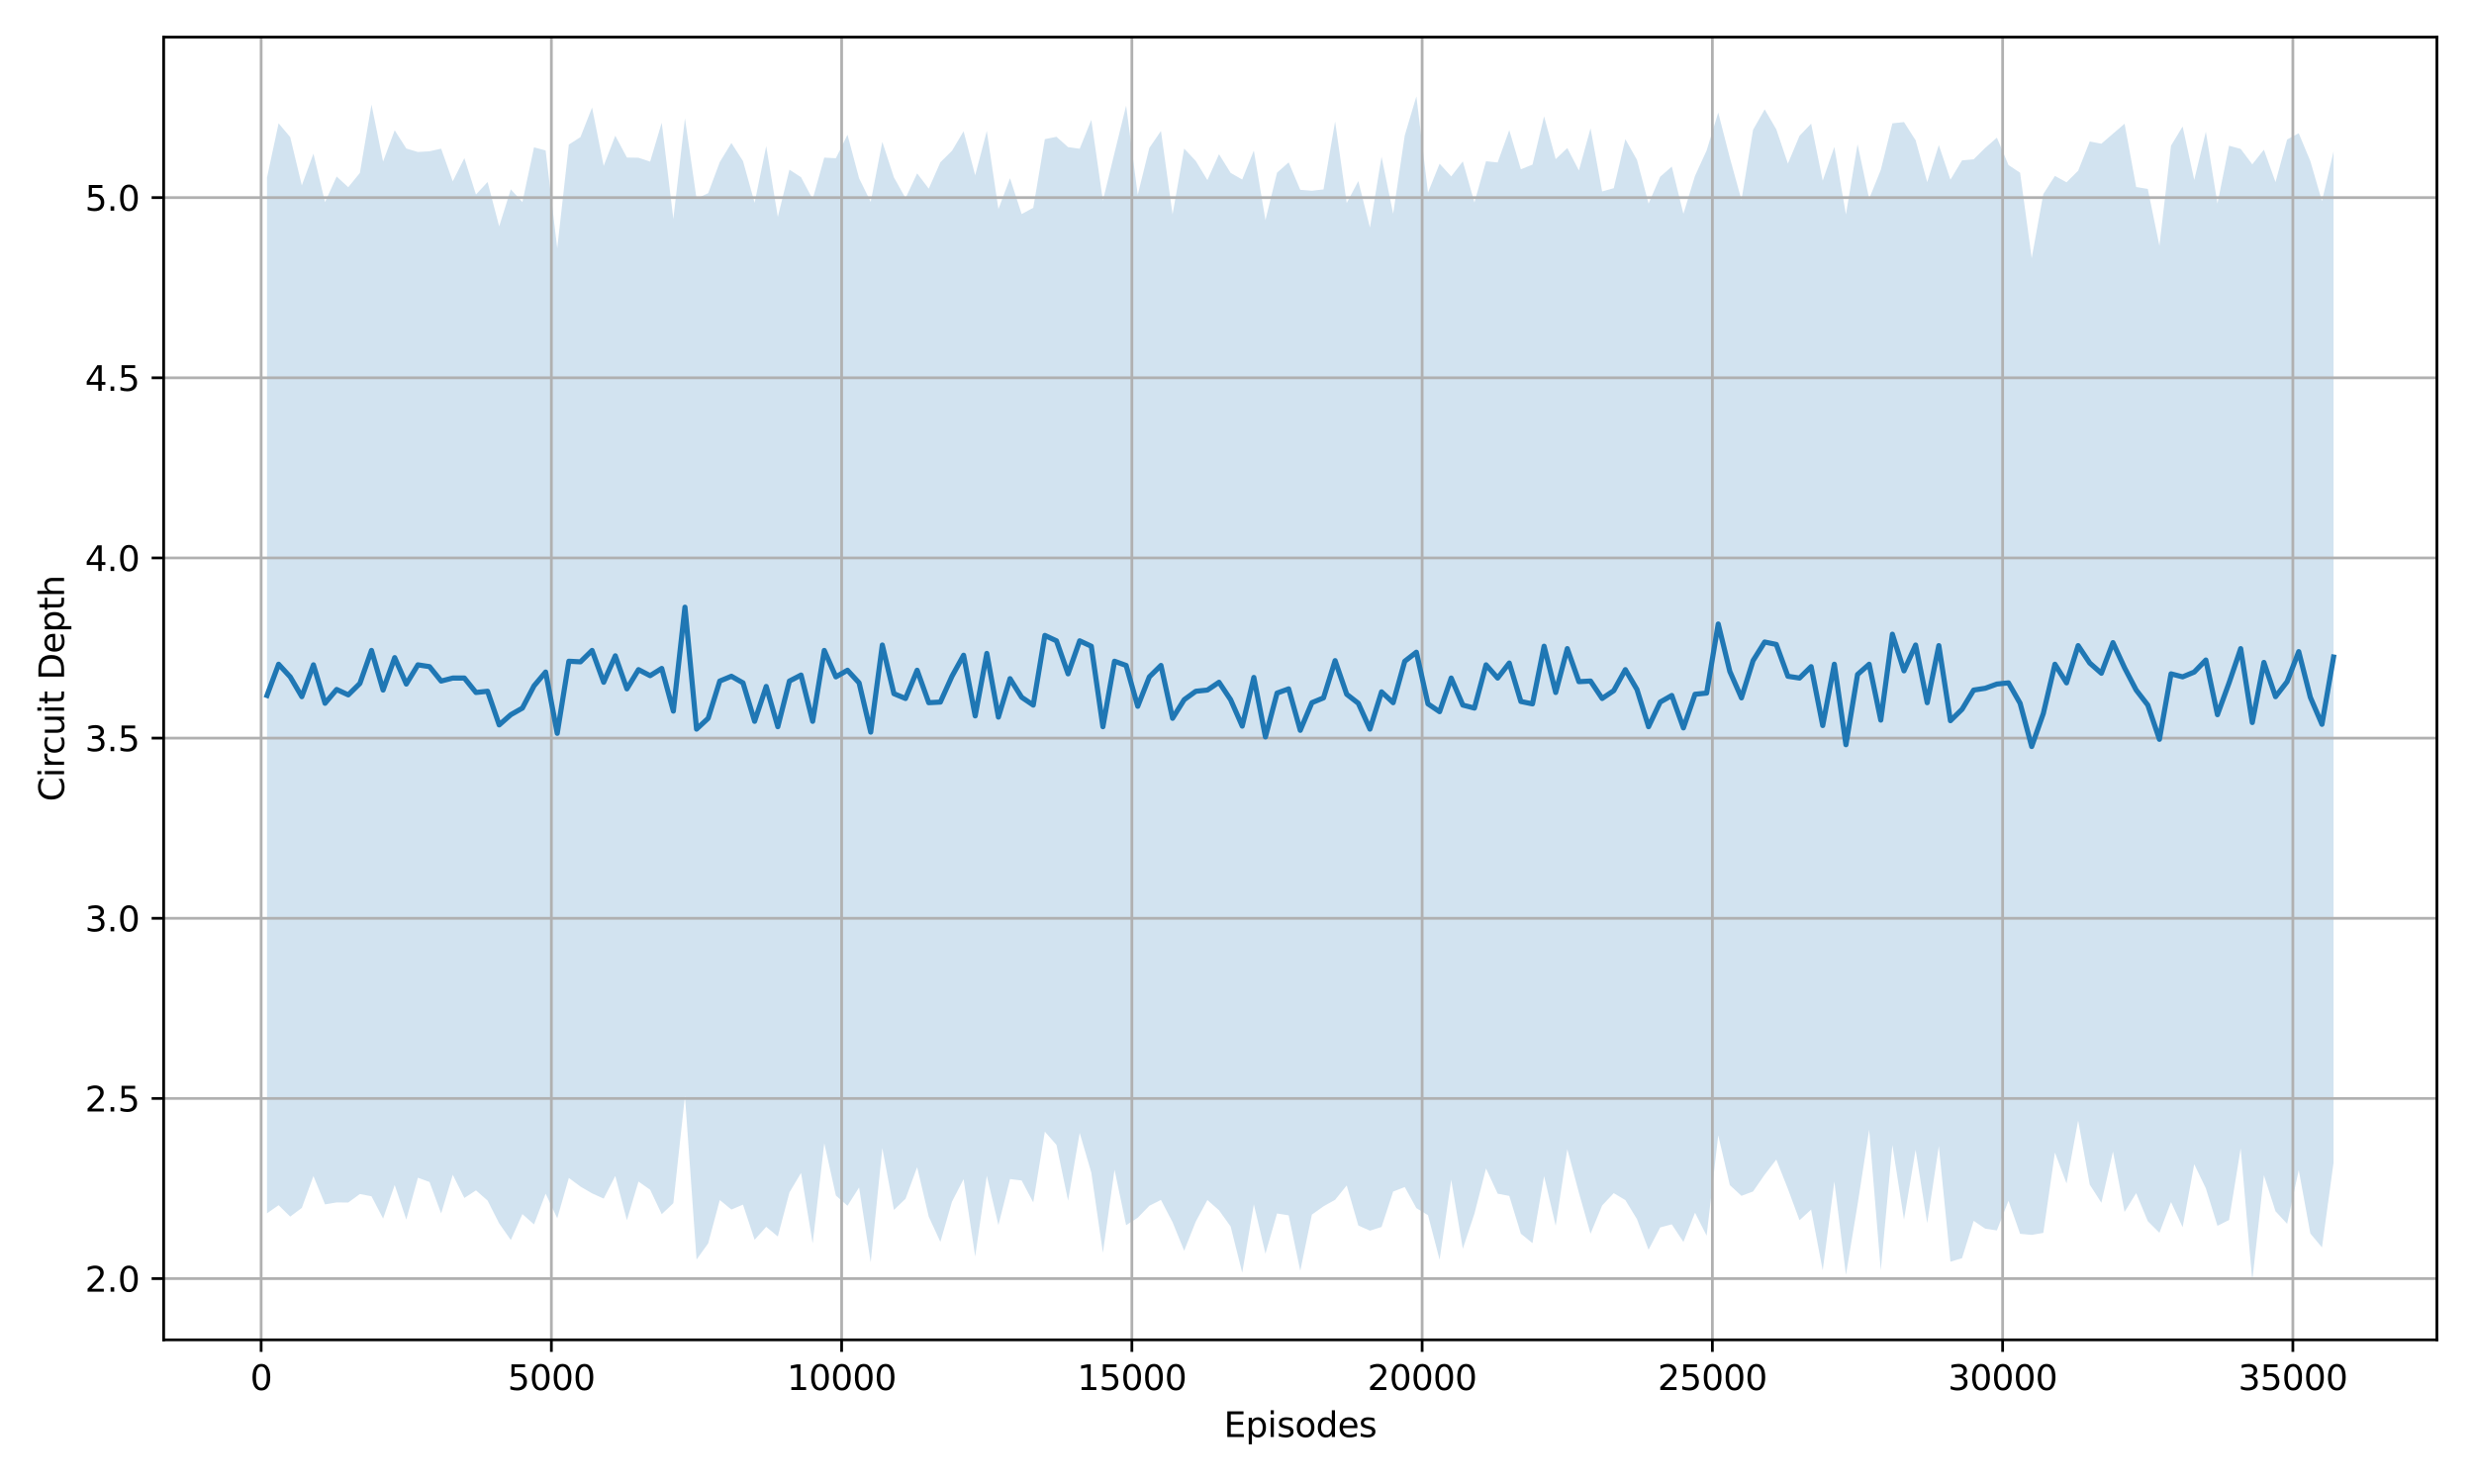 <?xml version="1.0" encoding="utf-8" standalone="no"?>
<!DOCTYPE svg PUBLIC "-//W3C//DTD SVG 1.1//EN"
  "http://www.w3.org/Graphics/SVG/1.1/DTD/svg11.dtd">
<svg xmlns:xlink="http://www.w3.org/1999/xlink" width="720pt" height="432pt" viewBox="0 0 720 432" xmlns="http://www.w3.org/2000/svg" version="1.1">
 <defs>
  <style type="text/css">*{stroke-linejoin: round; stroke-linecap: butt}</style>
 </defs>
 <g id="figure_1">
  <g id="patch_1">
   <path d="M 0 432 
L 720 432 
L 720 0 
L 0 0 
z
" style="fill: #ffffff"/>
  </g>
  <g id="axes_1">
   <g id="patch_2">
    <path d="M 47.63 390.04 
L 709.2 390.04 
L 709.2 10.8 
L 47.63 10.8 
z
" style="fill: #ffffff"/>
   </g>
   <g id="FillBetweenPolyCollection_1">
    <path d="M 77.701 51.696 
L 77.701 353.216 
L 81.08 350.841 
L 84.459 354.162 
L 87.838 351.628 
L 91.217 342.352 
L 94.595 350.606 
L 97.974 350.03 
L 101.353 350.061 
L 104.732 347.58 
L 108.111 348.24 
L 111.489 354.728 
L 114.868 344.96 
L 118.247 355.033 
L 121.626 342.834 
L 125.005 344.085 
L 128.383 353.243 
L 131.762 341.979 
L 135.141 348.738 
L 138.52 346.527 
L 141.899 349.484 
L 145.277 356.146 
L 148.656 360.979 
L 152.035 353.435 
L 155.414 356.428 
L 158.793 347.473 
L 162.171 354.646 
L 165.55 342.897 
L 168.929 345.418 
L 172.308 347.394 
L 175.687 348.914 
L 179.066 342.332 
L 182.444 355.208 
L 185.823 343.956 
L 189.202 346.331 
L 192.581 353.452 
L 195.96 350.264 
L 199.338 319.066 
L 202.717 366.649 
L 206.096 361.963 
L 209.475 349.337 
L 212.854 352.103 
L 216.232 350.683 
L 219.611 360.904 
L 222.99 357.142 
L 226.369 359.945 
L 229.748 347.132 
L 233.126 341.43 
L 236.505 361.966 
L 239.884 332.802 
L 243.263 348.019 
L 246.642 351.005 
L 250.02 345.675 
L 253.399 367.475 
L 256.778 334.234 
L 260.157 352.224 
L 263.536 348.972 
L 266.914 339.759 
L 270.293 354.19 
L 273.672 361.516 
L 277.051 349.821 
L 280.43 343.264 
L 283.808 365.762 
L 287.187 342.28 
L 290.566 356.621 
L 293.945 343.227 
L 297.324 343.641 
L 300.702 350.02 
L 304.081 329.435 
L 307.46 333.28 
L 310.839 349.498 
L 314.218 329.797 
L 317.597 341.341 
L 320.975 364.711 
L 324.354 340.483 
L 327.733 356.667 
L 331.112 354.489 
L 334.491 351.011 
L 337.869 349.3 
L 341.248 355.8 
L 344.627 364.102 
L 348.006 355.601 
L 351.385 349.332 
L 354.763 352.32 
L 358.142 357.035 
L 361.521 370.486 
L 364.9 350.588 
L 368.279 364.954 
L 371.657 353.249 
L 375.036 353.796 
L 378.415 369.932 
L 381.794 353.583 
L 385.173 351.172 
L 388.551 349.268 
L 391.93 345.095 
L 395.309 356.747 
L 398.688 358.256 
L 402.067 357.175 
L 405.445 346.865 
L 408.824 345.561 
L 412.203 351.699 
L 415.582 353.738 
L 418.961 366.699 
L 422.339 343.42 
L 425.718 363.518 
L 429.097 353.314 
L 432.476 340.14 
L 435.855 347.486 
L 439.233 348.133 
L 442.612 359.138 
L 445.991 361.883 
L 449.37 342.366 
L 452.749 356.844 
L 456.128 334.546 
L 459.506 347.233 
L 462.885 359.145 
L 466.264 350.925 
L 469.643 347.331 
L 473.022 349.351 
L 476.4 354.894 
L 479.779 363.812 
L 483.158 357.314 
L 486.537 356.417 
L 489.916 361.544 
L 493.294 353.023 
L 496.673 359.71 
L 500.052 330.517 
L 503.431 344.988 
L 506.81 348.114 
L 510.188 346.846 
L 513.567 341.954 
L 516.946 337.551 
L 520.325 346.088 
L 523.704 355.222 
L 527.082 352.128 
L 530.461 369.787 
L 533.84 343.955 
L 537.219 371.132 
L 540.598 350.673 
L 543.976 328.87 
L 547.355 369.801 
L 550.734 333.338 
L 554.113 355.039 
L 557.492 334.715 
L 560.87 356.088 
L 564.249 333.647 
L 567.628 367.289 
L 571.007 366.261 
L 574.386 355.39 
L 577.764 357.672 
L 581.143 358.186 
L 584.522 349.535 
L 587.901 359.167 
L 591.28 359.483 
L 594.659 358.906 
L 598.037 335.524 
L 601.416 344.501 
L 604.795 326.189 
L 608.174 344.847 
L 611.553 350.138 
L 614.931 335.223 
L 618.31 352.809 
L 621.689 347.326 
L 625.068 355.5 
L 628.447 358.877 
L 631.825 349.921 
L 635.204 357.244 
L 638.583 338.896 
L 641.962 345.942 
L 645.341 356.843 
L 648.719 355.146 
L 652.098 334.299 
L 655.477 372.802 
L 658.856 342.103 
L 662.235 352.615 
L 665.613 356.254 
L 668.992 340.595 
L 672.371 359.076 
L 675.75 363.135 
L 679.129 338.449 
L 679.129 44.085 
L 679.129 44.085 
L 675.75 58.56 
L 672.371 46.884 
L 668.992 38.793 
L 665.613 40.616 
L 662.235 52.996 
L 658.856 43.578 
L 655.477 47.844 
L 652.098 43.341 
L 648.719 42.423 
L 645.341 59.257 
L 641.962 38.341 
L 638.583 52.38 
L 635.204 36.829 
L 631.825 42.404 
L 628.447 71.559 
L 625.068 55.006 
L 621.689 54.439 
L 618.31 36.019 
L 614.931 38.919 
L 611.553 41.837 
L 608.174 41.184 
L 604.795 49.702 
L 601.416 53.068 
L 598.037 51.206 
L 594.659 56.495 
L 591.28 75.149 
L 587.901 50.29 
L 584.522 48.035 
L 581.143 40.082 
L 577.764 43.044 
L 574.386 46.375 
L 571.007 46.692 
L 567.628 52.308 
L 564.249 42.244 
L 560.87 53.02 
L 557.492 40.826 
L 554.113 35.537 
L 550.734 35.91 
L 547.355 49.447 
L 543.976 57.86 
L 540.598 42.001 
L 537.219 62.451 
L 533.84 42.775 
L 530.461 52.607 
L 527.082 36.001 
L 523.704 39.55 
L 520.325 47.635 
L 516.946 37.641 
L 513.567 31.839 
L 510.188 37.786 
L 506.81 58.196 
L 503.431 45.938 
L 500.052 32.787 
L 496.673 43.803 
L 493.294 51.19 
L 489.916 62.249 
L 486.537 48.494 
L 483.158 51.444 
L 479.779 59.281 
L 476.4 46.522 
L 473.022 40.526 
L 469.643 54.784 
L 466.264 55.736 
L 462.885 37.375 
L 459.506 49.637 
L 456.128 43.093 
L 452.749 46.32 
L 449.37 33.875 
L 445.991 47.924 
L 442.612 49.27 
L 439.233 37.897 
L 435.855 47.286 
L 432.476 46.94 
L 429.097 58.941 
L 425.718 46.988 
L 422.339 51.352 
L 418.961 47.653 
L 415.582 56.069 
L 412.203 28.038 
L 408.824 39.42 
L 405.445 62.243 
L 402.067 45.639 
L 398.688 66.237 
L 395.309 52.71 
L 391.93 59.117 
L 388.551 35.365 
L 385.173 55.139 
L 381.794 55.525 
L 378.415 55.26 
L 375.036 47.27 
L 371.657 50.265 
L 368.279 64.084 
L 364.9 43.834 
L 361.521 52.258 
L 358.142 50.324 
L 354.763 44.899 
L 351.385 52.433 
L 348.006 46.864 
L 344.627 43.257 
L 341.248 62.399 
L 337.869 38.129 
L 334.491 43.062 
L 331.112 56.717 
L 327.733 30.762 
L 324.354 44.499 
L 320.975 58.382 
L 317.597 34.899 
L 314.218 43.296 
L 310.839 42.827 
L 307.46 39.814 
L 304.081 40.511 
L 300.702 60.486 
L 297.324 62.32 
L 293.945 51.895 
L 290.566 60.879 
L 287.187 38.156 
L 283.808 51.038 
L 280.43 38.222 
L 277.051 43.903 
L 273.672 47.242 
L 270.293 54.918 
L 266.914 50.468 
L 263.536 57.688 
L 260.157 51.639 
L 256.778 41.307 
L 253.399 58.766 
L 250.02 51.895 
L 246.642 39.222 
L 243.263 46.053 
L 239.884 45.886 
L 236.505 57.98 
L 233.126 51.594 
L 229.748 49.388 
L 226.369 63.148 
L 222.99 42.525 
L 219.611 59.042 
L 216.232 46.886 
L 212.854 41.62 
L 209.475 47.183 
L 206.096 56.236 
L 202.717 57.844 
L 199.338 34.448 
L 195.96 63.739 
L 192.581 35.726 
L 189.202 47.043 
L 185.823 45.921 
L 182.444 45.857 
L 179.066 39.503 
L 175.687 48.306 
L 172.308 31.294 
L 168.929 39.914 
L 165.55 42.085 
L 162.171 72.294 
L 158.793 43.803 
L 155.414 42.89 
L 152.035 58.82 
L 148.656 55.121 
L 145.277 65.898 
L 141.899 52.98 
L 138.52 56.636 
L 135.141 46.034 
L 131.762 52.793 
L 128.383 43.277 
L 125.005 44.043 
L 121.626 44.245 
L 118.247 43.236 
L 114.868 37.924 
L 111.489 47.037 
L 108.111 30.448 
L 104.732 50.339 
L 101.353 54.501 
L 97.974 51.385 
L 94.595 58.851 
L 91.217 44.728 
L 87.838 53.983 
L 84.459 39.911 
L 81.08 35.889 
L 77.701 51.696 
z
" clip-path="url(#pc453fe8f04)" style="fill: #1f77b4; fill-opacity: 0.2"/>
   </g>
   <g id="matplotlib.axis_1">
    <g id="xtick_1">
     <g id="line2d_1">
      <path d="M 75.995 390.04 
L 75.995 10.8 
" clip-path="url(#pc453fe8f04)" style="fill: none; stroke: #b0b0b0; stroke-width: 0.8; stroke-linecap: square"/>
     </g>
     <g id="line2d_2">
      <defs>
       <path id="m057be0e736" d="M 0 0 
L 0 3.5 
" style="stroke: #000000; stroke-width: 0.8"/>
      </defs>
      <g>
       <use xlink:href="#m057be0e736" x="75.995" y="390.04" style="stroke: #000000; stroke-width: 0.8"/>
      </g>
     </g>
     <g id="text_1">
      <!-- 0 -->
      <g transform="translate(72.814 404.638) scale(0.1 -0.1)">
       <defs>
        <path id="DejaVuSans-30" d="M 2034 4250 
Q 1547 4250 1301 3770 
Q 1056 3291 1056 2328 
Q 1056 1369 1301 889 
Q 1547 409 2034 409 
Q 2525 409 2770 889 
Q 3016 1369 3016 2328 
Q 3016 3291 2770 3770 
Q 2525 4250 2034 4250 
z
M 2034 4750 
Q 2819 4750 3233 4129 
Q 3647 3509 3647 2328 
Q 3647 1150 3233 529 
Q 2819 -91 2034 -91 
Q 1250 -91 836 529 
Q 422 1150 422 2328 
Q 422 3509 836 4129 
Q 1250 4750 2034 4750 
z
" transform="scale(0.016)"/>
       </defs>
       <use xlink:href="#DejaVuSans-30"/>
      </g>
     </g>
    </g>
    <g id="xtick_2">
     <g id="line2d_3">
      <path d="M 160.465 390.04 
L 160.465 10.8 
" clip-path="url(#pc453fe8f04)" style="fill: none; stroke: #b0b0b0; stroke-width: 0.8; stroke-linecap: square"/>
     </g>
     <g id="line2d_4">
      <g>
       <use xlink:href="#m057be0e736" x="160.465" y="390.04" style="stroke: #000000; stroke-width: 0.8"/>
      </g>
     </g>
     <g id="text_2">
      <!-- 5000 -->
      <g transform="translate(147.74 404.638) scale(0.1 -0.1)">
       <defs>
        <path id="DejaVuSans-35" d="M 691 4666 
L 3169 4666 
L 3169 4134 
L 1269 4134 
L 1269 2991 
Q 1406 3038 1543 3061 
Q 1681 3084 1819 3084 
Q 2600 3084 3056 2656 
Q 3513 2228 3513 1497 
Q 3513 744 3044 326 
Q 2575 -91 1722 -91 
Q 1428 -91 1123 -41 
Q 819 9 494 109 
L 494 744 
Q 775 591 1075 516 
Q 1375 441 1709 441 
Q 2250 441 2565 725 
Q 2881 1009 2881 1497 
Q 2881 1984 2565 2268 
Q 2250 2553 1709 2553 
Q 1456 2553 1204 2497 
Q 953 2441 691 2322 
L 691 4666 
z
" transform="scale(0.016)"/>
       </defs>
       <use xlink:href="#DejaVuSans-35"/>
       <use xlink:href="#DejaVuSans-30" transform="translate(63.623 0)"/>
       <use xlink:href="#DejaVuSans-30" transform="translate(127.246 0)"/>
       <use xlink:href="#DejaVuSans-30" transform="translate(190.869 0)"/>
      </g>
     </g>
    </g>
    <g id="xtick_3">
     <g id="line2d_5">
      <path d="M 244.935 390.04 
L 244.935 10.8 
" clip-path="url(#pc453fe8f04)" style="fill: none; stroke: #b0b0b0; stroke-width: 0.8; stroke-linecap: square"/>
     </g>
     <g id="line2d_6">
      <g>
       <use xlink:href="#m057be0e736" x="244.935" y="390.04" style="stroke: #000000; stroke-width: 0.8"/>
      </g>
     </g>
     <g id="text_3">
      <!-- 10000 -->
      <g transform="translate(229.029 404.638) scale(0.1 -0.1)">
       <defs>
        <path id="DejaVuSans-31" d="M 794 531 
L 1825 531 
L 1825 4091 
L 703 3866 
L 703 4441 
L 1819 4666 
L 2450 4666 
L 2450 531 
L 3481 531 
L 3481 0 
L 794 0 
L 794 531 
z
" transform="scale(0.016)"/>
       </defs>
       <use xlink:href="#DejaVuSans-31"/>
       <use xlink:href="#DejaVuSans-30" transform="translate(63.623 0)"/>
       <use xlink:href="#DejaVuSans-30" transform="translate(127.246 0)"/>
       <use xlink:href="#DejaVuSans-30" transform="translate(190.869 0)"/>
       <use xlink:href="#DejaVuSans-30" transform="translate(254.492 0)"/>
      </g>
     </g>
    </g>
    <g id="xtick_4">
     <g id="line2d_7">
      <path d="M 329.405 390.04 
L 329.405 10.8 
" clip-path="url(#pc453fe8f04)" style="fill: none; stroke: #b0b0b0; stroke-width: 0.8; stroke-linecap: square"/>
     </g>
     <g id="line2d_8">
      <g>
       <use xlink:href="#m057be0e736" x="329.405" y="390.04" style="stroke: #000000; stroke-width: 0.8"/>
      </g>
     </g>
     <g id="text_4">
      <!-- 15000 -->
      <g transform="translate(313.499 404.638) scale(0.1 -0.1)">
       <use xlink:href="#DejaVuSans-31"/>
       <use xlink:href="#DejaVuSans-35" transform="translate(63.623 0)"/>
       <use xlink:href="#DejaVuSans-30" transform="translate(127.246 0)"/>
       <use xlink:href="#DejaVuSans-30" transform="translate(190.869 0)"/>
       <use xlink:href="#DejaVuSans-30" transform="translate(254.492 0)"/>
      </g>
     </g>
    </g>
    <g id="xtick_5">
     <g id="line2d_9">
      <path d="M 413.876 390.04 
L 413.876 10.8 
" clip-path="url(#pc453fe8f04)" style="fill: none; stroke: #b0b0b0; stroke-width: 0.8; stroke-linecap: square"/>
     </g>
     <g id="line2d_10">
      <g>
       <use xlink:href="#m057be0e736" x="413.876" y="390.04" style="stroke: #000000; stroke-width: 0.8"/>
      </g>
     </g>
     <g id="text_5">
      <!-- 20000 -->
      <g transform="translate(397.969 404.638) scale(0.1 -0.1)">
       <defs>
        <path id="DejaVuSans-32" d="M 1228 531 
L 3431 531 
L 3431 0 
L 469 0 
L 469 531 
Q 828 903 1448 1529 
Q 2069 2156 2228 2338 
Q 2531 2678 2651 2914 
Q 2772 3150 2772 3378 
Q 2772 3750 2511 3984 
Q 2250 4219 1831 4219 
Q 1534 4219 1204 4116 
Q 875 4013 500 3803 
L 500 4441 
Q 881 4594 1212 4672 
Q 1544 4750 1819 4750 
Q 2544 4750 2975 4387 
Q 3406 4025 3406 3419 
Q 3406 3131 3298 2873 
Q 3191 2616 2906 2266 
Q 2828 2175 2409 1742 
Q 1991 1309 1228 531 
z
" transform="scale(0.016)"/>
       </defs>
       <use xlink:href="#DejaVuSans-32"/>
       <use xlink:href="#DejaVuSans-30" transform="translate(63.623 0)"/>
       <use xlink:href="#DejaVuSans-30" transform="translate(127.246 0)"/>
       <use xlink:href="#DejaVuSans-30" transform="translate(190.869 0)"/>
       <use xlink:href="#DejaVuSans-30" transform="translate(254.492 0)"/>
      </g>
     </g>
    </g>
    <g id="xtick_6">
     <g id="line2d_11">
      <path d="M 498.346 390.04 
L 498.346 10.8 
" clip-path="url(#pc453fe8f04)" style="fill: none; stroke: #b0b0b0; stroke-width: 0.8; stroke-linecap: square"/>
     </g>
     <g id="line2d_12">
      <g>
       <use xlink:href="#m057be0e736" x="498.346" y="390.04" style="stroke: #000000; stroke-width: 0.8"/>
      </g>
     </g>
     <g id="text_6">
      <!-- 25000 -->
      <g transform="translate(482.439 404.638) scale(0.1 -0.1)">
       <use xlink:href="#DejaVuSans-32"/>
       <use xlink:href="#DejaVuSans-35" transform="translate(63.623 0)"/>
       <use xlink:href="#DejaVuSans-30" transform="translate(127.246 0)"/>
       <use xlink:href="#DejaVuSans-30" transform="translate(190.869 0)"/>
       <use xlink:href="#DejaVuSans-30" transform="translate(254.492 0)"/>
      </g>
     </g>
    </g>
    <g id="xtick_7">
     <g id="line2d_13">
      <path d="M 582.816 390.04 
L 582.816 10.8 
" clip-path="url(#pc453fe8f04)" style="fill: none; stroke: #b0b0b0; stroke-width: 0.8; stroke-linecap: square"/>
     </g>
     <g id="line2d_14">
      <g>
       <use xlink:href="#m057be0e736" x="582.816" y="390.04" style="stroke: #000000; stroke-width: 0.8"/>
      </g>
     </g>
     <g id="text_7">
      <!-- 30000 -->
      <g transform="translate(566.91 404.638) scale(0.1 -0.1)">
       <defs>
        <path id="DejaVuSans-33" d="M 2597 2516 
Q 3050 2419 3304 2112 
Q 3559 1806 3559 1356 
Q 3559 666 3084 287 
Q 2609 -91 1734 -91 
Q 1441 -91 1130 -33 
Q 819 25 488 141 
L 488 750 
Q 750 597 1062 519 
Q 1375 441 1716 441 
Q 2309 441 2620 675 
Q 2931 909 2931 1356 
Q 2931 1769 2642 2001 
Q 2353 2234 1838 2234 
L 1294 2234 
L 1294 2753 
L 1863 2753 
Q 2328 2753 2575 2939 
Q 2822 3125 2822 3475 
Q 2822 3834 2567 4026 
Q 2313 4219 1838 4219 
Q 1578 4219 1281 4162 
Q 984 4106 628 3988 
L 628 4550 
Q 988 4650 1302 4700 
Q 1616 4750 1894 4750 
Q 2613 4750 3031 4423 
Q 3450 4097 3450 3541 
Q 3450 3153 3228 2886 
Q 3006 2619 2597 2516 
z
" transform="scale(0.016)"/>
       </defs>
       <use xlink:href="#DejaVuSans-33"/>
       <use xlink:href="#DejaVuSans-30" transform="translate(63.623 0)"/>
       <use xlink:href="#DejaVuSans-30" transform="translate(127.246 0)"/>
       <use xlink:href="#DejaVuSans-30" transform="translate(190.869 0)"/>
       <use xlink:href="#DejaVuSans-30" transform="translate(254.492 0)"/>
      </g>
     </g>
    </g>
    <g id="xtick_8">
     <g id="line2d_15">
      <path d="M 667.286 390.04 
L 667.286 10.8 
" clip-path="url(#pc453fe8f04)" style="fill: none; stroke: #b0b0b0; stroke-width: 0.8; stroke-linecap: square"/>
     </g>
     <g id="line2d_16">
      <g>
       <use xlink:href="#m057be0e736" x="667.286" y="390.04" style="stroke: #000000; stroke-width: 0.8"/>
      </g>
     </g>
     <g id="text_8">
      <!-- 35000 -->
      <g transform="translate(651.38 404.638) scale(0.1 -0.1)">
       <use xlink:href="#DejaVuSans-33"/>
       <use xlink:href="#DejaVuSans-35" transform="translate(63.623 0)"/>
       <use xlink:href="#DejaVuSans-30" transform="translate(127.246 0)"/>
       <use xlink:href="#DejaVuSans-30" transform="translate(190.869 0)"/>
       <use xlink:href="#DejaVuSans-30" transform="translate(254.492 0)"/>
      </g>
     </g>
    </g>
    <g id="text_9">
     <!-- Episodes -->
     <g transform="translate(356.173 418.317) scale(0.1 -0.1)">
      <defs>
       <path id="DejaVuSans-45" d="M 628 4666 
L 3578 4666 
L 3578 4134 
L 1259 4134 
L 1259 2753 
L 3481 2753 
L 3481 2222 
L 1259 2222 
L 1259 531 
L 3634 531 
L 3634 0 
L 628 0 
L 628 4666 
z
" transform="scale(0.016)"/>
       <path id="DejaVuSans-70" d="M 1159 525 
L 1159 -1331 
L 581 -1331 
L 581 3500 
L 1159 3500 
L 1159 2969 
Q 1341 3281 1617 3432 
Q 1894 3584 2278 3584 
Q 2916 3584 3314 3078 
Q 3713 2572 3713 1747 
Q 3713 922 3314 415 
Q 2916 -91 2278 -91 
Q 1894 -91 1617 61 
Q 1341 213 1159 525 
z
M 3116 1747 
Q 3116 2381 2855 2742 
Q 2594 3103 2138 3103 
Q 1681 3103 1420 2742 
Q 1159 2381 1159 1747 
Q 1159 1113 1420 752 
Q 1681 391 2138 391 
Q 2594 391 2855 752 
Q 3116 1113 3116 1747 
z
" transform="scale(0.016)"/>
       <path id="DejaVuSans-69" d="M 603 3500 
L 1178 3500 
L 1178 0 
L 603 0 
L 603 3500 
z
M 603 4863 
L 1178 4863 
L 1178 4134 
L 603 4134 
L 603 4863 
z
" transform="scale(0.016)"/>
       <path id="DejaVuSans-73" d="M 2834 3397 
L 2834 2853 
Q 2591 2978 2328 3040 
Q 2066 3103 1784 3103 
Q 1356 3103 1142 2972 
Q 928 2841 928 2578 
Q 928 2378 1081 2264 
Q 1234 2150 1697 2047 
L 1894 2003 
Q 2506 1872 2764 1633 
Q 3022 1394 3022 966 
Q 3022 478 2636 193 
Q 2250 -91 1575 -91 
Q 1294 -91 989 -36 
Q 684 19 347 128 
L 347 722 
Q 666 556 975 473 
Q 1284 391 1588 391 
Q 1994 391 2212 530 
Q 2431 669 2431 922 
Q 2431 1156 2273 1281 
Q 2116 1406 1581 1522 
L 1381 1569 
Q 847 1681 609 1914 
Q 372 2147 372 2553 
Q 372 3047 722 3315 
Q 1072 3584 1716 3584 
Q 2034 3584 2315 3537 
Q 2597 3491 2834 3397 
z
" transform="scale(0.016)"/>
       <path id="DejaVuSans-6f" d="M 1959 3097 
Q 1497 3097 1228 2736 
Q 959 2375 959 1747 
Q 959 1119 1226 758 
Q 1494 397 1959 397 
Q 2419 397 2687 759 
Q 2956 1122 2956 1747 
Q 2956 2369 2687 2733 
Q 2419 3097 1959 3097 
z
M 1959 3584 
Q 2709 3584 3137 3096 
Q 3566 2609 3566 1747 
Q 3566 888 3137 398 
Q 2709 -91 1959 -91 
Q 1206 -91 779 398 
Q 353 888 353 1747 
Q 353 2609 779 3096 
Q 1206 3584 1959 3584 
z
" transform="scale(0.016)"/>
       <path id="DejaVuSans-64" d="M 2906 2969 
L 2906 4863 
L 3481 4863 
L 3481 0 
L 2906 0 
L 2906 525 
Q 2725 213 2448 61 
Q 2172 -91 1784 -91 
Q 1150 -91 751 415 
Q 353 922 353 1747 
Q 353 2572 751 3078 
Q 1150 3584 1784 3584 
Q 2172 3584 2448 3432 
Q 2725 3281 2906 2969 
z
M 947 1747 
Q 947 1113 1208 752 
Q 1469 391 1925 391 
Q 2381 391 2643 752 
Q 2906 1113 2906 1747 
Q 2906 2381 2643 2742 
Q 2381 3103 1925 3103 
Q 1469 3103 1208 2742 
Q 947 2381 947 1747 
z
" transform="scale(0.016)"/>
       <path id="DejaVuSans-65" d="M 3597 1894 
L 3597 1613 
L 953 1613 
Q 991 1019 1311 708 
Q 1631 397 2203 397 
Q 2534 397 2845 478 
Q 3156 559 3463 722 
L 3463 178 
Q 3153 47 2828 -22 
Q 2503 -91 2169 -91 
Q 1331 -91 842 396 
Q 353 884 353 1716 
Q 353 2575 817 3079 
Q 1281 3584 2069 3584 
Q 2775 3584 3186 3129 
Q 3597 2675 3597 1894 
z
M 3022 2063 
Q 3016 2534 2758 2815 
Q 2500 3097 2075 3097 
Q 1594 3097 1305 2825 
Q 1016 2553 972 2059 
L 3022 2063 
z
" transform="scale(0.016)"/>
      </defs>
      <use xlink:href="#DejaVuSans-45"/>
      <use xlink:href="#DejaVuSans-70" transform="translate(63.184 0)"/>
      <use xlink:href="#DejaVuSans-69" transform="translate(126.66 0)"/>
      <use xlink:href="#DejaVuSans-73" transform="translate(154.443 0)"/>
      <use xlink:href="#DejaVuSans-6f" transform="translate(206.543 0)"/>
      <use xlink:href="#DejaVuSans-64" transform="translate(267.725 0)"/>
      <use xlink:href="#DejaVuSans-65" transform="translate(331.201 0)"/>
      <use xlink:href="#DejaVuSans-73" transform="translate(392.725 0)"/>
     </g>
    </g>
   </g>
   <g id="matplotlib.axis_2">
    <g id="ytick_1">
     <g id="line2d_17">
      <path d="M 47.63 372.211 
L 709.2 372.211 
" clip-path="url(#pc453fe8f04)" style="fill: none; stroke: #b0b0b0; stroke-width: 0.8; stroke-linecap: square"/>
     </g>
     <g id="line2d_18">
      <defs>
       <path id="m9afb516f3c" d="M 0 0 
L -3.5 0 
" style="stroke: #000000; stroke-width: 0.8"/>
      </defs>
      <g>
       <use xlink:href="#m9afb516f3c" x="47.63" y="372.211" style="stroke: #000000; stroke-width: 0.8"/>
      </g>
     </g>
     <g id="text_10">
      <!-- 2.0 -->
      <g transform="translate(24.727 376.01) scale(0.1 -0.1)">
       <defs>
        <path id="DejaVuSans-2e" d="M 684 794 
L 1344 794 
L 1344 0 
L 684 0 
L 684 794 
z
" transform="scale(0.016)"/>
       </defs>
       <use xlink:href="#DejaVuSans-32"/>
       <use xlink:href="#DejaVuSans-2e" transform="translate(63.623 0)"/>
       <use xlink:href="#DejaVuSans-30" transform="translate(95.41 0)"/>
      </g>
     </g>
    </g>
    <g id="ytick_2">
     <g id="line2d_19">
      <path d="M 47.63 319.764 
L 709.2 319.764 
" clip-path="url(#pc453fe8f04)" style="fill: none; stroke: #b0b0b0; stroke-width: 0.8; stroke-linecap: square"/>
     </g>
     <g id="line2d_20">
      <g>
       <use xlink:href="#m9afb516f3c" x="47.63" y="319.764" style="stroke: #000000; stroke-width: 0.8"/>
      </g>
     </g>
     <g id="text_11">
      <!-- 2.5 -->
      <g transform="translate(24.727 323.563) scale(0.1 -0.1)">
       <use xlink:href="#DejaVuSans-32"/>
       <use xlink:href="#DejaVuSans-2e" transform="translate(63.623 0)"/>
       <use xlink:href="#DejaVuSans-35" transform="translate(95.41 0)"/>
      </g>
     </g>
    </g>
    <g id="ytick_3">
     <g id="line2d_21">
      <path d="M 47.63 267.316 
L 709.2 267.316 
" clip-path="url(#pc453fe8f04)" style="fill: none; stroke: #b0b0b0; stroke-width: 0.8; stroke-linecap: square"/>
     </g>
     <g id="line2d_22">
      <g>
       <use xlink:href="#m9afb516f3c" x="47.63" y="267.316" style="stroke: #000000; stroke-width: 0.8"/>
      </g>
     </g>
     <g id="text_12">
      <!-- 3.0 -->
      <g transform="translate(24.727 271.115) scale(0.1 -0.1)">
       <use xlink:href="#DejaVuSans-33"/>
       <use xlink:href="#DejaVuSans-2e" transform="translate(63.623 0)"/>
       <use xlink:href="#DejaVuSans-30" transform="translate(95.41 0)"/>
      </g>
     </g>
    </g>
    <g id="ytick_4">
     <g id="line2d_23">
      <path d="M 47.63 214.869 
L 709.2 214.869 
" clip-path="url(#pc453fe8f04)" style="fill: none; stroke: #b0b0b0; stroke-width: 0.8; stroke-linecap: square"/>
     </g>
     <g id="line2d_24">
      <g>
       <use xlink:href="#m9afb516f3c" x="47.63" y="214.869" style="stroke: #000000; stroke-width: 0.8"/>
      </g>
     </g>
     <g id="text_13">
      <!-- 3.5 -->
      <g transform="translate(24.727 218.668) scale(0.1 -0.1)">
       <use xlink:href="#DejaVuSans-33"/>
       <use xlink:href="#DejaVuSans-2e" transform="translate(63.623 0)"/>
       <use xlink:href="#DejaVuSans-35" transform="translate(95.41 0)"/>
      </g>
     </g>
    </g>
    <g id="ytick_5">
     <g id="line2d_25">
      <path d="M 47.63 162.421 
L 709.2 162.421 
" clip-path="url(#pc453fe8f04)" style="fill: none; stroke: #b0b0b0; stroke-width: 0.8; stroke-linecap: square"/>
     </g>
     <g id="line2d_26">
      <g>
       <use xlink:href="#m9afb516f3c" x="47.63" y="162.421" style="stroke: #000000; stroke-width: 0.8"/>
      </g>
     </g>
     <g id="text_14">
      <!-- 4.0 -->
      <g transform="translate(24.727 166.22) scale(0.1 -0.1)">
       <defs>
        <path id="DejaVuSans-34" d="M 2419 4116 
L 825 1625 
L 2419 1625 
L 2419 4116 
z
M 2253 4666 
L 3047 4666 
L 3047 1625 
L 3713 1625 
L 3713 1100 
L 3047 1100 
L 3047 0 
L 2419 0 
L 2419 1100 
L 313 1100 
L 313 1709 
L 2253 4666 
z
" transform="scale(0.016)"/>
       </defs>
       <use xlink:href="#DejaVuSans-34"/>
       <use xlink:href="#DejaVuSans-2e" transform="translate(63.623 0)"/>
       <use xlink:href="#DejaVuSans-30" transform="translate(95.41 0)"/>
      </g>
     </g>
    </g>
    <g id="ytick_6">
     <g id="line2d_27">
      <path d="M 47.63 109.973 
L 709.2 109.973 
" clip-path="url(#pc453fe8f04)" style="fill: none; stroke: #b0b0b0; stroke-width: 0.8; stroke-linecap: square"/>
     </g>
     <g id="line2d_28">
      <g>
       <use xlink:href="#m9afb516f3c" x="47.63" y="109.973" style="stroke: #000000; stroke-width: 0.8"/>
      </g>
     </g>
     <g id="text_15">
      <!-- 4.5 -->
      <g transform="translate(24.727 113.773) scale(0.1 -0.1)">
       <use xlink:href="#DejaVuSans-34"/>
       <use xlink:href="#DejaVuSans-2e" transform="translate(63.623 0)"/>
       <use xlink:href="#DejaVuSans-35" transform="translate(95.41 0)"/>
      </g>
     </g>
    </g>
    <g id="ytick_7">
     <g id="line2d_29">
      <path d="M 47.63 57.526 
L 709.2 57.526 
" clip-path="url(#pc453fe8f04)" style="fill: none; stroke: #b0b0b0; stroke-width: 0.8; stroke-linecap: square"/>
     </g>
     <g id="line2d_30">
      <g>
       <use xlink:href="#m9afb516f3c" x="47.63" y="57.526" style="stroke: #000000; stroke-width: 0.8"/>
      </g>
     </g>
     <g id="text_16">
      <!-- 5.0 -->
      <g transform="translate(24.727 61.325) scale(0.1 -0.1)">
       <use xlink:href="#DejaVuSans-35"/>
       <use xlink:href="#DejaVuSans-2e" transform="translate(63.623 0)"/>
       <use xlink:href="#DejaVuSans-30" transform="translate(95.41 0)"/>
      </g>
     </g>
    </g>
    <g id="text_17">
     <!-- Circuit Depth -->
     <g transform="translate(18.647 233.329) rotate(-90) scale(0.1 -0.1)">
      <defs>
       <path id="DejaVuSans-43" d="M 4122 4306 
L 4122 3641 
Q 3803 3938 3442 4084 
Q 3081 4231 2675 4231 
Q 1875 4231 1450 3742 
Q 1025 3253 1025 2328 
Q 1025 1406 1450 917 
Q 1875 428 2675 428 
Q 3081 428 3442 575 
Q 3803 722 4122 1019 
L 4122 359 
Q 3791 134 3420 21 
Q 3050 -91 2638 -91 
Q 1578 -91 968 557 
Q 359 1206 359 2328 
Q 359 3453 968 4101 
Q 1578 4750 2638 4750 
Q 3056 4750 3426 4639 
Q 3797 4528 4122 4306 
z
" transform="scale(0.016)"/>
       <path id="DejaVuSans-72" d="M 2631 2963 
Q 2534 3019 2420 3045 
Q 2306 3072 2169 3072 
Q 1681 3072 1420 2755 
Q 1159 2438 1159 1844 
L 1159 0 
L 581 0 
L 581 3500 
L 1159 3500 
L 1159 2956 
Q 1341 3275 1631 3429 
Q 1922 3584 2338 3584 
Q 2397 3584 2469 3576 
Q 2541 3569 2628 3553 
L 2631 2963 
z
" transform="scale(0.016)"/>
       <path id="DejaVuSans-63" d="M 3122 3366 
L 3122 2828 
Q 2878 2963 2633 3030 
Q 2388 3097 2138 3097 
Q 1578 3097 1268 2742 
Q 959 2388 959 1747 
Q 959 1106 1268 751 
Q 1578 397 2138 397 
Q 2388 397 2633 464 
Q 2878 531 3122 666 
L 3122 134 
Q 2881 22 2623 -34 
Q 2366 -91 2075 -91 
Q 1284 -91 818 406 
Q 353 903 353 1747 
Q 353 2603 823 3093 
Q 1294 3584 2113 3584 
Q 2378 3584 2631 3529 
Q 2884 3475 3122 3366 
z
" transform="scale(0.016)"/>
       <path id="DejaVuSans-75" d="M 544 1381 
L 544 3500 
L 1119 3500 
L 1119 1403 
Q 1119 906 1312 657 
Q 1506 409 1894 409 
Q 2359 409 2629 706 
Q 2900 1003 2900 1516 
L 2900 3500 
L 3475 3500 
L 3475 0 
L 2900 0 
L 2900 538 
Q 2691 219 2414 64 
Q 2138 -91 1772 -91 
Q 1169 -91 856 284 
Q 544 659 544 1381 
z
M 1991 3584 
L 1991 3584 
z
" transform="scale(0.016)"/>
       <path id="DejaVuSans-74" d="M 1172 4494 
L 1172 3500 
L 2356 3500 
L 2356 3053 
L 1172 3053 
L 1172 1153 
Q 1172 725 1289 603 
Q 1406 481 1766 481 
L 2356 481 
L 2356 0 
L 1766 0 
Q 1100 0 847 248 
Q 594 497 594 1153 
L 594 3053 
L 172 3053 
L 172 3500 
L 594 3500 
L 594 4494 
L 1172 4494 
z
" transform="scale(0.016)"/>
       <path id="DejaVuSans-20" transform="scale(0.016)"/>
       <path id="DejaVuSans-44" d="M 1259 4147 
L 1259 519 
L 2022 519 
Q 2988 519 3436 956 
Q 3884 1394 3884 2338 
Q 3884 3275 3436 3711 
Q 2988 4147 2022 4147 
L 1259 4147 
z
M 628 4666 
L 1925 4666 
Q 3281 4666 3915 4102 
Q 4550 3538 4550 2338 
Q 4550 1131 3912 565 
Q 3275 0 1925 0 
L 628 0 
L 628 4666 
z
" transform="scale(0.016)"/>
       <path id="DejaVuSans-68" d="M 3513 2113 
L 3513 0 
L 2938 0 
L 2938 2094 
Q 2938 2591 2744 2837 
Q 2550 3084 2163 3084 
Q 1697 3084 1428 2787 
Q 1159 2491 1159 1978 
L 1159 0 
L 581 0 
L 581 4863 
L 1159 4863 
L 1159 2956 
Q 1366 3272 1645 3428 
Q 1925 3584 2291 3584 
Q 2894 3584 3203 3211 
Q 3513 2838 3513 2113 
z
" transform="scale(0.016)"/>
      </defs>
      <use xlink:href="#DejaVuSans-43"/>
      <use xlink:href="#DejaVuSans-69" transform="translate(69.824 0)"/>
      <use xlink:href="#DejaVuSans-72" transform="translate(97.607 0)"/>
      <use xlink:href="#DejaVuSans-63" transform="translate(136.471 0)"/>
      <use xlink:href="#DejaVuSans-75" transform="translate(191.451 0)"/>
      <use xlink:href="#DejaVuSans-69" transform="translate(254.83 0)"/>
      <use xlink:href="#DejaVuSans-74" transform="translate(282.613 0)"/>
      <use xlink:href="#DejaVuSans-20" transform="translate(321.822 0)"/>
      <use xlink:href="#DejaVuSans-44" transform="translate(353.609 0)"/>
      <use xlink:href="#DejaVuSans-65" transform="translate(430.611 0)"/>
      <use xlink:href="#DejaVuSans-70" transform="translate(492.135 0)"/>
      <use xlink:href="#DejaVuSans-74" transform="translate(555.611 0)"/>
      <use xlink:href="#DejaVuSans-68" transform="translate(594.82 0)"/>
     </g>
    </g>
   </g>
   <g id="line2d_31">
    <path d="M 77.701 202.456 
L 81.08 193.365 
L 84.459 197.036 
L 87.838 202.806 
L 91.217 193.54 
L 94.595 204.729 
L 97.974 200.708 
L 101.353 202.281 
L 104.732 198.959 
L 108.111 189.344 
L 111.489 200.882 
L 114.868 191.442 
L 118.247 199.134 
L 121.626 193.54 
L 125.005 194.064 
L 128.383 198.26 
L 131.762 197.386 
L 135.141 197.386 
L 138.52 201.582 
L 141.899 201.232 
L 145.277 211.022 
L 148.656 208.05 
L 152.035 206.127 
L 155.414 199.659 
L 158.793 195.638 
L 162.171 213.47 
L 165.55 192.491 
L 168.929 192.666 
L 172.308 189.344 
L 175.687 198.61 
L 179.066 190.917 
L 182.444 200.533 
L 185.823 194.938 
L 189.202 196.687 
L 192.581 194.589 
L 195.96 207.001 
L 199.338 176.757 
L 202.717 212.246 
L 206.096 209.099 
L 209.475 198.26 
L 212.854 196.862 
L 216.232 198.785 
L 219.611 209.973 
L 222.99 199.834 
L 226.369 211.547 
L 229.748 198.26 
L 233.126 196.512 
L 236.505 209.973 
L 239.884 189.344 
L 243.263 197.036 
L 246.642 195.113 
L 250.02 198.785 
L 253.399 213.12 
L 256.778 187.771 
L 260.157 201.931 
L 263.536 203.33 
L 266.914 195.113 
L 270.293 204.554 
L 273.672 204.379 
L 277.051 196.862 
L 280.43 190.743 
L 283.808 208.4 
L 287.187 190.218 
L 290.566 208.75 
L 293.945 197.561 
L 297.324 202.98 
L 300.702 205.253 
L 304.081 184.973 
L 307.46 186.547 
L 310.839 196.162 
L 314.218 186.547 
L 317.597 188.12 
L 320.975 211.547 
L 324.354 192.491 
L 327.733 193.715 
L 331.112 205.603 
L 334.491 197.036 
L 337.869 193.715 
L 341.248 209.099 
L 344.627 203.68 
L 348.006 201.232 
L 351.385 200.882 
L 354.763 198.61 
L 358.142 203.68 
L 361.521 211.372 
L 364.9 197.211 
L 368.279 214.519 
L 371.657 201.757 
L 375.036 200.533 
L 378.415 212.596 
L 381.794 204.554 
L 385.173 203.155 
L 388.551 192.316 
L 391.93 202.106 
L 395.309 204.729 
L 398.688 212.246 
L 402.067 201.407 
L 405.445 204.554 
L 408.824 192.491 
L 412.203 189.869 
L 415.582 204.903 
L 418.961 207.176 
L 422.339 197.386 
L 425.718 205.253 
L 429.097 206.127 
L 432.476 193.54 
L 435.855 197.386 
L 439.233 193.015 
L 442.612 204.204 
L 445.991 204.903 
L 449.37 188.12 
L 452.749 201.582 
L 456.128 188.82 
L 459.506 198.435 
L 462.885 198.26 
L 466.264 203.33 
L 469.643 201.057 
L 473.022 194.938 
L 476.4 200.708 
L 479.779 211.547 
L 483.158 204.379 
L 486.537 202.456 
L 489.916 211.896 
L 493.294 202.106 
L 496.673 201.757 
L 500.052 181.652 
L 503.431 195.463 
L 506.81 203.155 
L 510.188 192.316 
L 513.567 186.896 
L 516.946 187.596 
L 520.325 196.862 
L 523.704 197.386 
L 527.082 194.064 
L 530.461 211.197 
L 533.84 193.365 
L 537.219 216.792 
L 540.598 196.337 
L 543.976 193.365 
L 547.355 209.624 
L 550.734 184.624 
L 554.113 195.288 
L 557.492 187.771 
L 560.87 204.554 
L 564.249 187.945 
L 567.628 209.799 
L 571.007 206.477 
L 574.386 200.882 
L 577.764 200.358 
L 581.143 199.134 
L 584.522 198.785 
L 587.901 204.729 
L 591.28 217.316 
L 594.659 207.701 
L 598.037 193.365 
L 601.416 198.785 
L 604.795 187.945 
L 608.174 193.015 
L 611.553 195.987 
L 614.931 187.071 
L 618.31 194.414 
L 621.689 200.882 
L 625.068 205.253 
L 628.447 215.218 
L 631.825 196.162 
L 635.204 197.036 
L 638.583 195.638 
L 641.962 192.141 
L 645.341 208.05 
L 648.719 198.785 
L 652.098 188.82 
L 655.477 210.323 
L 658.856 192.841 
L 662.235 202.806 
L 665.613 198.435 
L 668.992 189.694 
L 672.371 202.98 
L 675.75 210.848 
L 679.129 191.267 
L 679.129 191.267 
" clip-path="url(#pc453fe8f04)" style="fill: none; stroke: #1f77b4; stroke-width: 1.5; stroke-linecap: square"/>
   </g>
   <g id="patch_3">
    <path d="M 47.63 390.04 
L 47.63 10.8 
" style="fill: none; stroke: #000000; stroke-width: 0.8; stroke-linejoin: miter; stroke-linecap: square"/>
   </g>
   <g id="patch_4">
    <path d="M 709.2 390.04 
L 709.2 10.8 
" style="fill: none; stroke: #000000; stroke-width: 0.8; stroke-linejoin: miter; stroke-linecap: square"/>
   </g>
   <g id="patch_5">
    <path d="M 47.63 390.04 
L 709.2 390.04 
" style="fill: none; stroke: #000000; stroke-width: 0.8; stroke-linejoin: miter; stroke-linecap: square"/>
   </g>
   <g id="patch_6">
    <path d="M 47.63 10.8 
L 709.2 10.8 
" style="fill: none; stroke: #000000; stroke-width: 0.8; stroke-linejoin: miter; stroke-linecap: square"/>
   </g>
  </g>
 </g>
 <defs>
  <clipPath id="pc453fe8f04">
   <rect x="47.63" y="10.8" width="661.57" height="379.24"/>
  </clipPath>
 </defs>
</svg>
